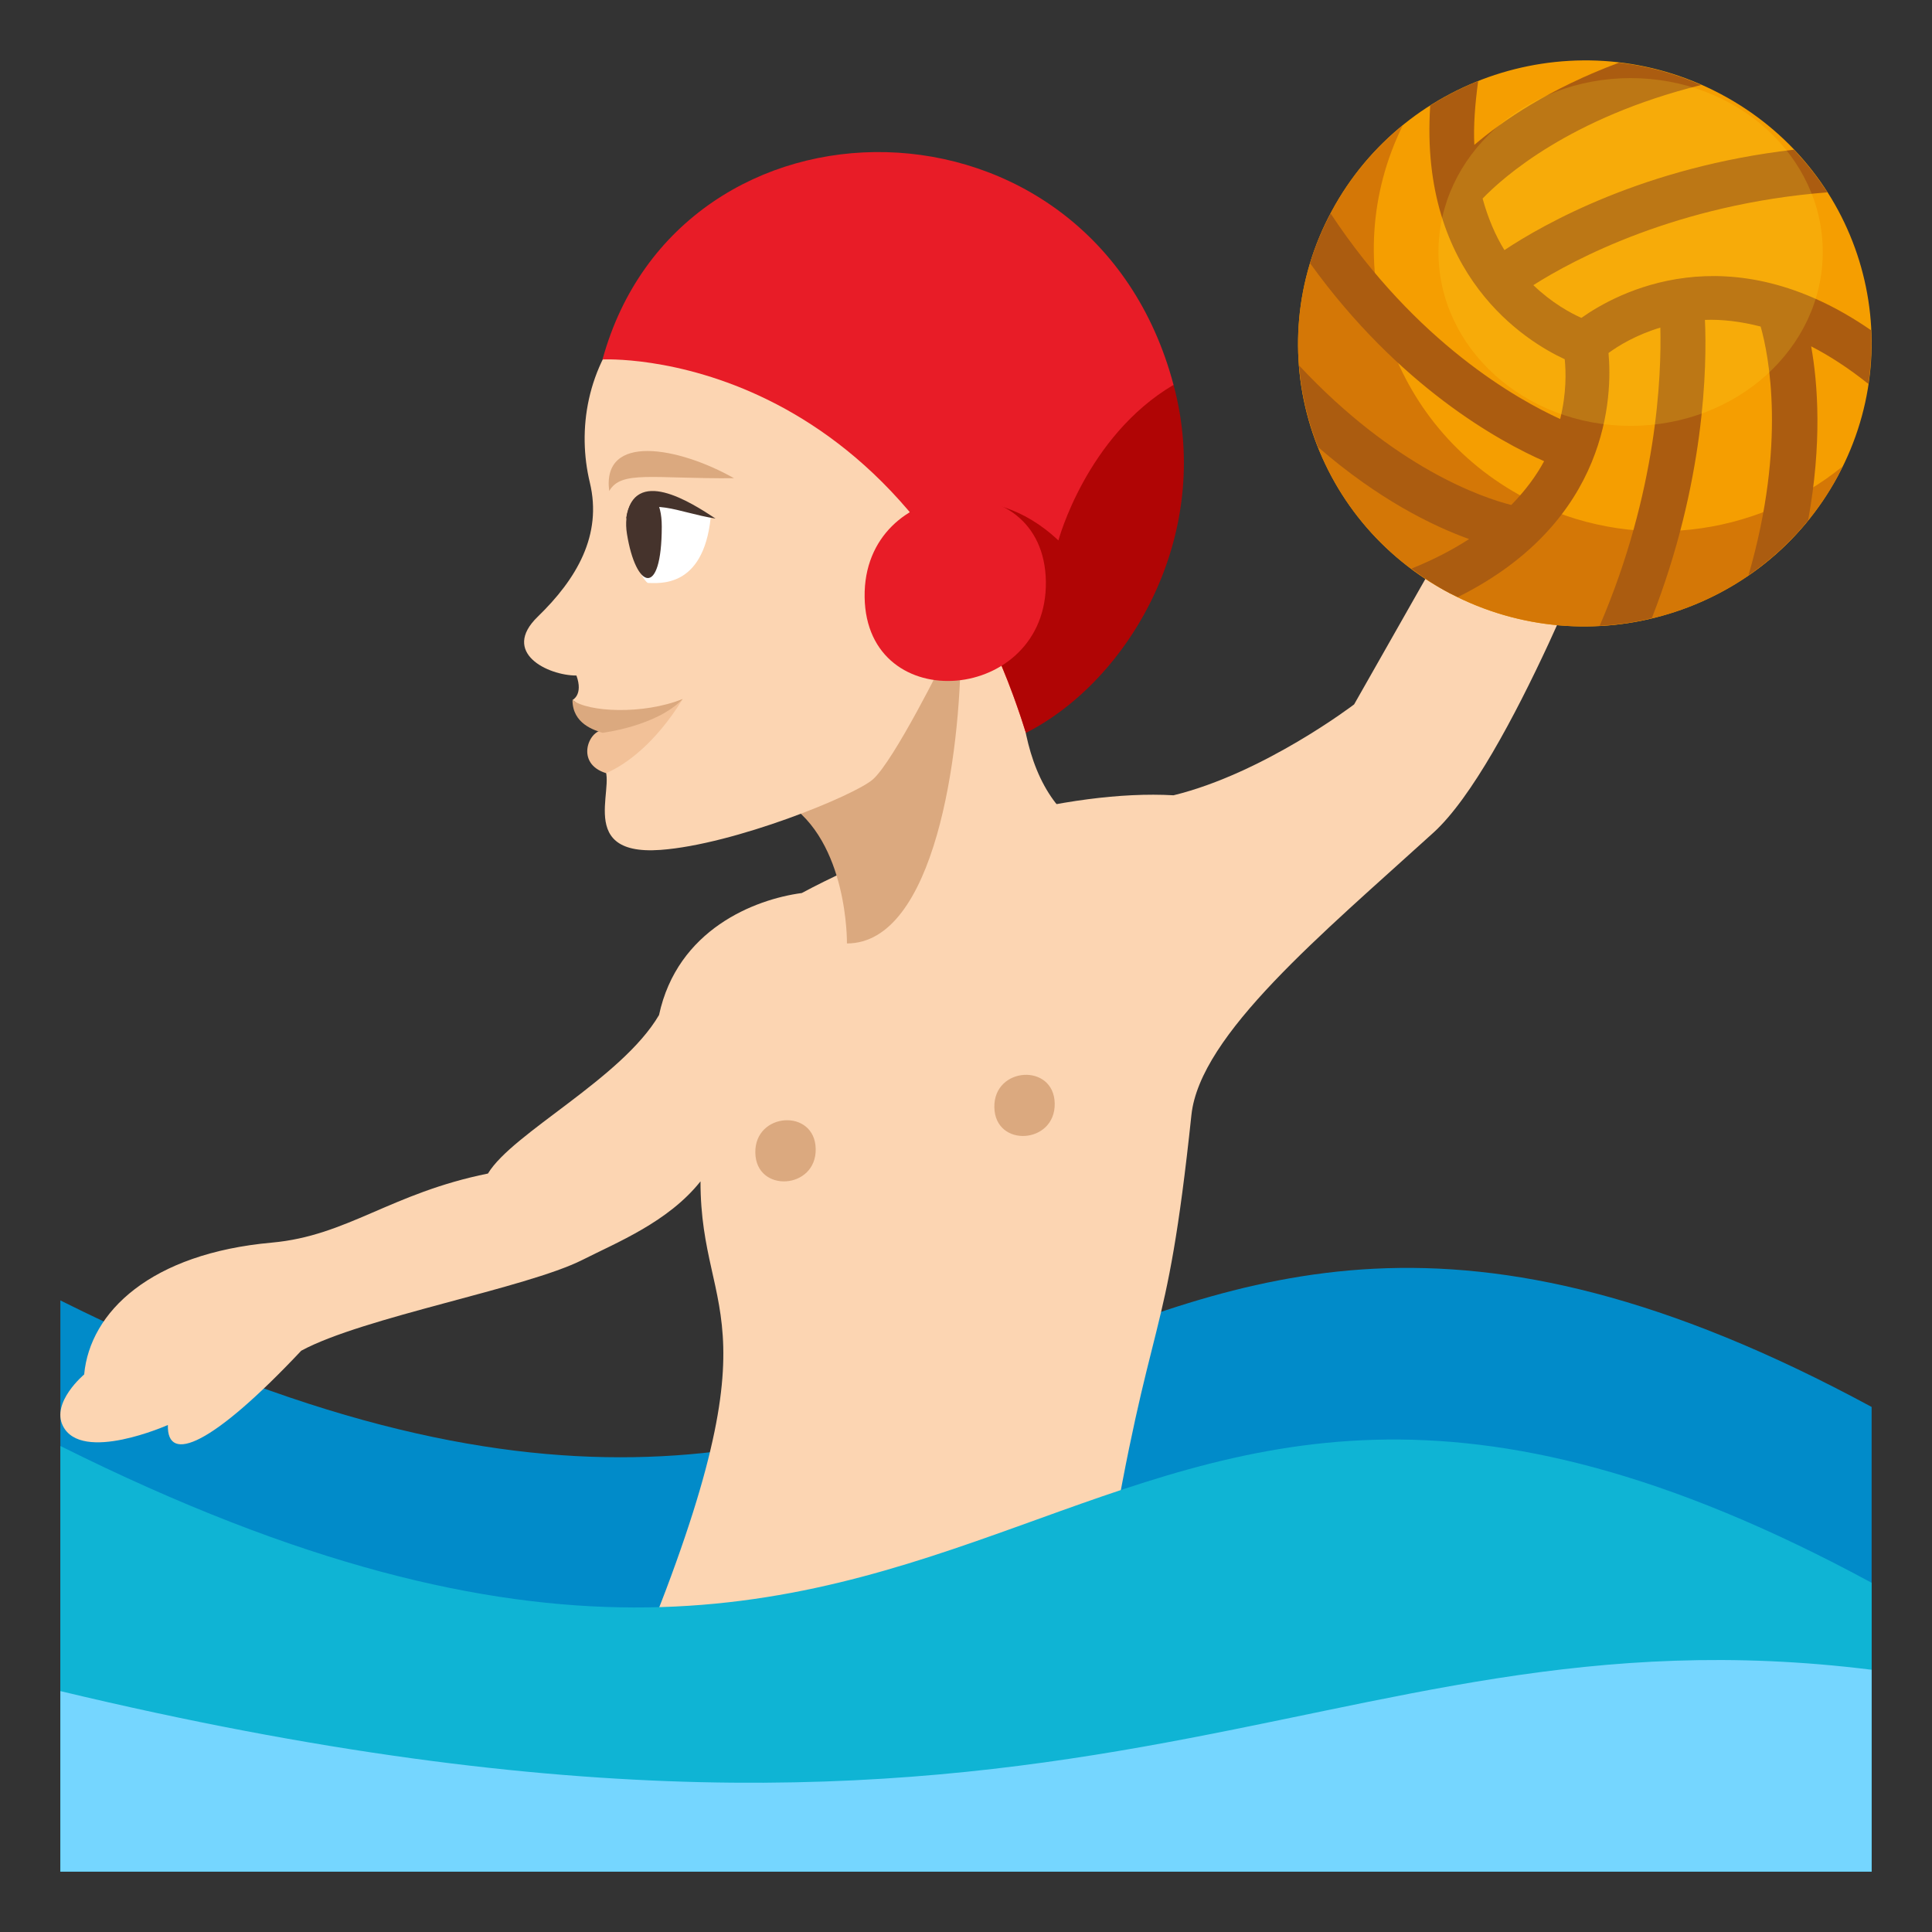 <?xml version="1.0" encoding="utf-8"?>
<!-- Generator: Adobe Illustrator 15.0.0, SVG Export Plug-In . SVG Version: 6.00 Build 0)  -->
<!DOCTYPE svg PUBLIC "-//W3C//DTD SVG 1.1//EN" "http://www.w3.org/Graphics/SVG/1.1/DTD/svg11.dtd">
<svg version="1.1" id="Layer_1" xmlns="http://www.w3.org/2000/svg" xmlns:xlink="http://www.w3.org/1999/xlink" x="0px" y="0px"
	 width="64px" height="64px" viewBox="0 0 64 64" enable-background="new 0 0 64 64" xml:space="preserve">
<rect x="0" y="0" width="64" height="64" fill="#333333" stroke="none"/>
<path fill="#018BC9" d="M2,43.078c31.967,15.957,32.531-11.338,60,3.529V62H2V43.078z"/>
<path fill="#FCD5B2" d="M49.412,15.314l-4.555,8.02c0,0-2.984,2.278-5.982,3.011c-3.471-0.199-8.461,1.176-12.315,3.238
	c-1.563,0.208-4.121,1.208-4.729,4.042c-1.234,2.104-4.854,3.901-5.667,5.25c-3.231,0.654-4.652,2.062-7.158,2.288
	c-4.008,0.36-6.026,2.291-6.218,4.368c0,0-1.096,0.917-0.705,1.702c0.618,1.244,3.478-0.028,3.478-0.028
	c-0.036,1.314,1.484,0.656,4.418-2.461c2.044-1.11,7.46-2.071,9.318-3.01c1.135-0.576,2.839-1.254,3.908-2.6
	c0,4.74,2.815,4.324-2.415,16.699L36.665,52c1.479-8.908,1.958-7.094,2.802-15.063c0.282-2.664,4.32-5.992,8.02-9.357
	c2.514-2.287,5.736-10.797,5.736-10.797L49.412,15.314z"/>
<path fill="#F59E01" d="M56.965,3.096c4.633,2.429,6.385,8.099,3.916,12.674c-2.467,4.576-8.219,6.312-12.846,3.887
	c-4.629-2.425-6.387-8.099-3.916-12.67C46.588,2.408,52.34,0.669,56.965,3.096z"/>
<path fill="#D47706" d="M50.535,16.505c-4.525-2.37-6.295-7.843-4.064-12.357c-0.939,0.763-1.746,1.714-2.352,2.839
	c-2.471,4.571-0.713,10.245,3.916,12.67c4.627,2.425,10.379,0.689,12.846-3.887c0.057-0.104,0.1-0.21,0.15-0.314
	C58.154,17.794,54.025,18.334,50.535,16.505z"/>
<path fill="#AB5C10" d="M59.424,4.959c-4.947,0.568-8.285,2.461-9.588,3.326c-0.291-0.471-0.541-1.045-0.723-1.708
	c0.67-0.698,2.893-2.684,7.242-3.762c-0.885-0.388-1.799-0.633-2.723-0.739c-2.307,0.859-3.859,1.926-4.793,2.723
	c-0.031-0.633,0.023-1.35,0.127-2.112c-0.551,0.22-1.084,0.49-1.588,0.811c-0.373,5.644,3.188,7.816,4.455,8.402
	c0.043,0.409,0.061,1.128-0.15,1.98c-1.396-0.636-4.773-2.52-7.604-6.807c-0.285,0.538-0.514,1.087-0.682,1.646
	c2.945,4.089,6.289,5.915,7.754,6.558c-0.258,0.48-0.619,0.972-1.088,1.451c-0.953-0.24-3.855-1.224-7.025-4.617
	c0.072,0.926,0.285,1.84,0.629,2.703c1.992,1.729,3.793,2.61,4.998,3.043c-0.543,0.354-1.174,0.682-1.906,0.979
	c0.396,0.299,0.816,0.581,1.275,0.819c0.088,0.045,0.176,0.078,0.262,0.122c5.029-2.504,5.115-6.687,4.988-8.083
	c0.322-0.238,0.91-0.599,1.717-0.842c0.041,1.599-0.105,5.444-2.008,9.874c0.584-0.029,1.16-0.115,1.727-0.251
	c1.76-4.512,1.828-8.334,1.758-9.878c0.559-0.022,1.18,0.049,1.846,0.22c0.268,0.941,0.859,3.885-0.402,8.237
	c0.732-0.502,1.4-1.111,1.975-1.818c0.463-2.548,0.324-4.52,0.1-5.763c0.604,0.311,1.236,0.718,1.895,1.245
	c0.088-0.595,0.117-1.186,0.092-1.776c-4.736-3.276-8.443-1.23-9.598-0.412c-0.367-0.162-0.977-0.494-1.592-1.084
	c1.338-0.852,4.764-2.684,9.74-3.074C60.213,5.871,59.842,5.397,59.424,4.959z"/>
<path fill="#DBA97F" d="M27.021,38.059c0.027,1.346-1.976,1.474-2,0.128C24.995,36.838,26.997,36.71,27.021,38.059z"/>
<path fill="#DBA97F" d="M34.939,36.552c0.025,1.351-1.975,1.477-2,0.129C32.912,35.334,34.912,35.207,34.939,36.552z"/>
<path fill="#FCD5B2" d="M30.789,21.437l3.198-1.816c0,0-0.926,4.764,1.105,7.13c1.807,2.104-9.07,6.776-7.161,4.016
	C29.275,28.823,30.789,21.437,30.789,21.437z"/>
<path fill="#DBA97F" d="M26.021,26.563c2.087,1.304,2.035,4.69,2.035,4.69c2.906,0,3.77-6.264,3.77-9.817L26.021,26.563z"/>
<path fill="#0FB4D4" d="M2,62h60v-9.569C34.533,37.563,33.967,63.858,2,47.9V62z"/>
<path fill="#75D6FF" d="M62,55.313c-18.582-2.318-25.82,8.89-60,0.707V62h60V55.313z"/>
<ellipse opacity="0.2" fill="#FFE12C" cx="54.016" cy="8.347" rx="6.365" ry="5.76"/>
<path fill="#FCD5B2" d="M29.408,7.644c-8.665,0-10.704,4.866-9.869,8.341c0.418,1.738-0.435,3.194-1.726,4.444
	c-1.227,1.188,0.332,1.949,1.282,1.949c0.232,0.639-0.13,0.81-0.13,0.81s1.193,0.836,0.939,1.119c-0.371,0-0.692,0.684-0.012,1.019
	c0.75,0.369-1.027,3.048,1.99,2.828c2.442-0.179,6.412-1.795,7.03-2.333c0.704-0.614,2.39-4.031,2.39-4.031
	C35.877,21.026,42.459,14.494,29.408,7.644z"/>
<path fill="#F2C198" d="M22.617,23.155c-0.911,1.48-1.899,2.183-2.539,2.457c-1.033-0.316-0.579-1.422-0.1-1.422
	C20.348,24.19,21.026,23.81,22.617,23.155z"/>
<path fill="#DBA97F" d="M22.617,23.155c-0.869,0.905-2.658,1.12-2.658,1.12c-0.264-0.085-0.995-0.294-0.995-1.087
	C19.478,23.591,21.302,23.682,22.617,23.155z"/>
<path fill-rule="evenodd" clip-rule="evenodd" fill="#DBA97F" d="M20.181,16.265c0.4-0.688,1.404-0.404,4.135-0.423
	C22.477,14.801,19.931,14.337,20.181,16.265z"/>
<path fill="#FFFFFF" d="M23.542,17.15c-0.249,2.362-1.729,2.161-2.083,2.161C21.014,19.037,19.639,15.125,23.542,17.15z"/>
<path fill="#45332C" d="M20.769,17.687c0.293,1.823,1.15,2.155,1.153-0.24C21.926,15.688,20.532,16.221,20.769,17.687z"/>
<path fill-rule="evenodd" clip-rule="evenodd" fill="#45332C" d="M20.741,17.177c0.257-1.747,2.136-0.545,2.961,0
	C22.428,16.978,21.548,16.416,20.741,17.177z"/>
<path fill="#E81C27" d="M19.959,11.908c0,0,9.97-0.538,14.025,12.37l4.891-11.529C36.182,2.611,22.508,2.611,19.959,11.908z"/>
<path fill="#B00505" d="M38.875,12.749c-2.889,1.704-3.814,5.154-3.814,5.154c-2.366-2.23-4.92-0.935-4.92-0.935
	s2.383,2.553,3.844,7.31C37.371,22.559,40.227,17.771,38.875,12.749z"/>
<path fill="#E81C27" d="M34.646,19.266c0.055,4.029-5.948,4.546-6.004,0.513C28.583,15.744,34.588,15.229,34.646,19.266z"/>
</svg>
